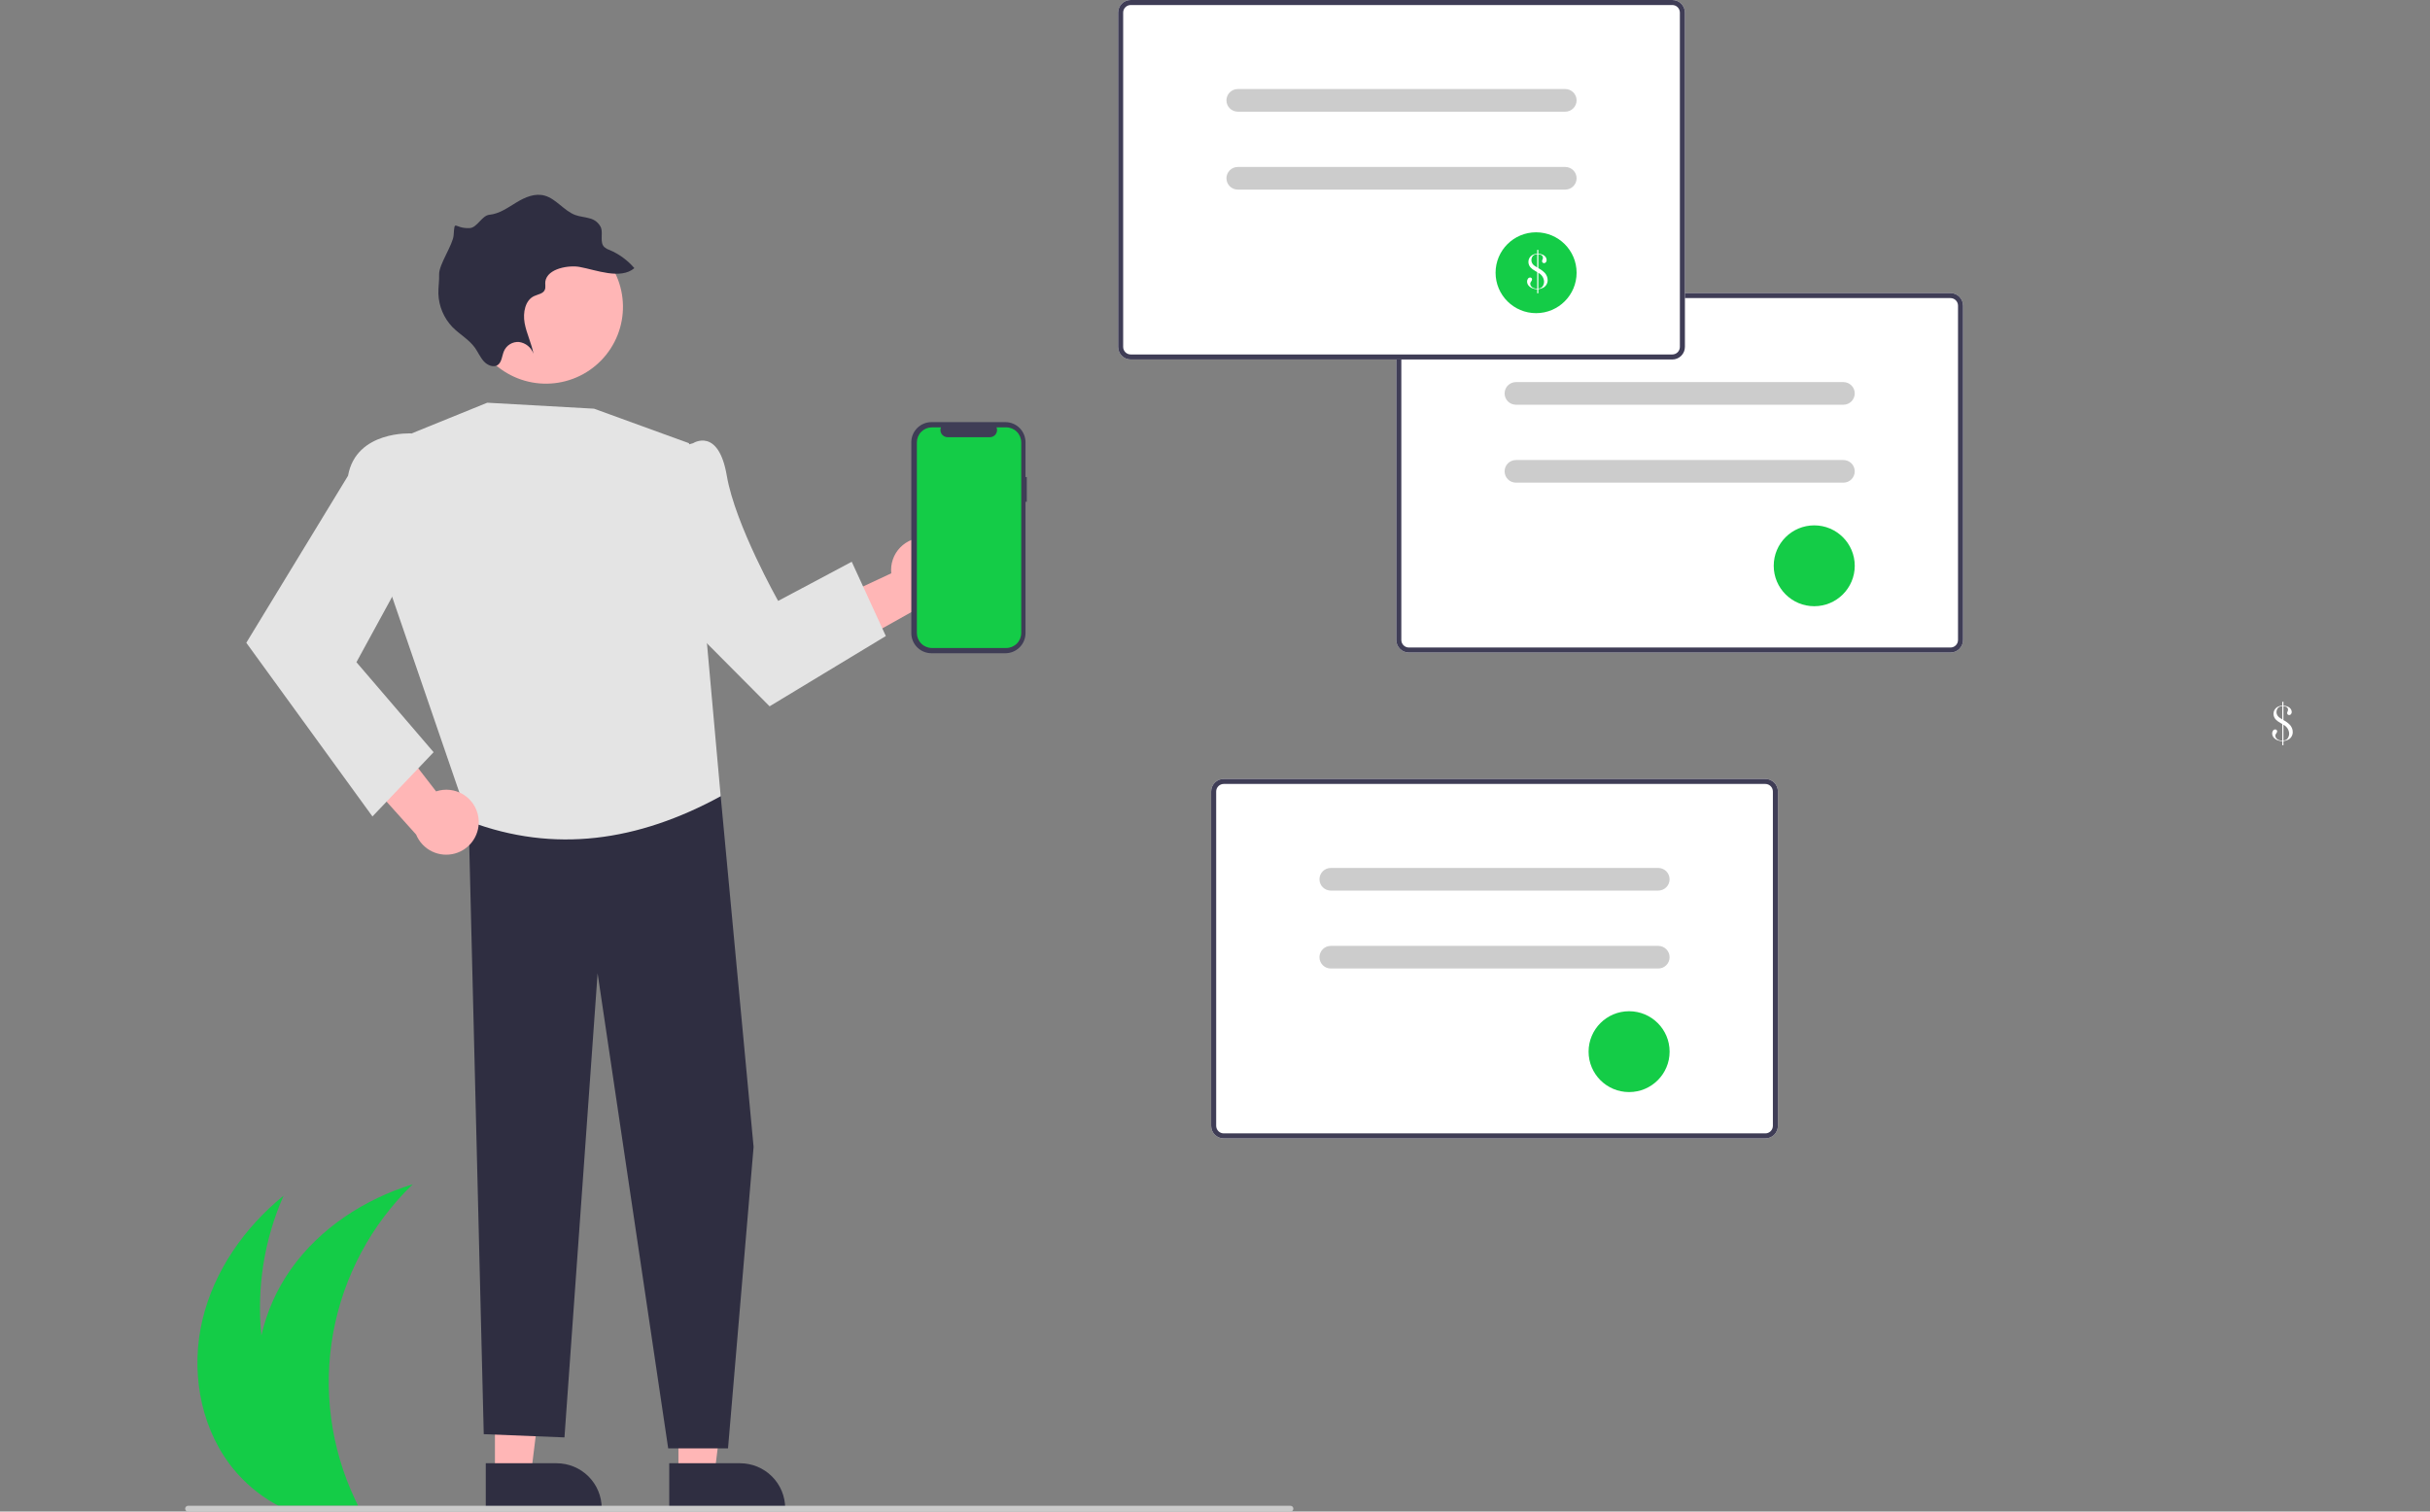 <svg width="315" height="196" viewBox="0 0 315 196" fill="none" xmlns="http://www.w3.org/2000/svg">
<rect x="0" y="0" width="315" height="196" fill="#808080" stroke="none"/>
<g clip-path="url(#clip0_182_7804)">
<path d="M29.707 189.773C31.101 191.648 32.829 193.252 34.804 194.502C35.224 194.768 35.656 195.019 36.094 195.251H46.421C46.297 195.004 46.177 194.753 46.061 194.502C42.859 187.758 41.855 180.181 43.19 172.837C44.525 165.494 48.131 158.752 53.502 153.561C47.261 155.485 41.492 159.237 37.719 164.558C35.885 167.149 34.581 170.076 33.882 173.17C33.258 166.981 34.249 160.737 36.758 155.043C31.691 159.159 27.745 164.794 26.241 171.137C24.737 177.484 25.828 184.527 29.707 189.773Z" fill="#14CC47"/>
<path d="M228.838 147.614H158.633C158.2 147.613 157.785 147.442 157.479 147.136C157.173 146.831 157 146.416 157 145.984V102.63C157 102.198 157.173 101.783 157.479 101.478C157.785 101.172 158.2 101 158.633 101H228.838C229.271 101 229.686 101.172 229.992 101.478C230.298 101.783 230.47 102.198 230.471 102.63V145.984C230.47 146.416 230.298 146.831 229.992 147.136C229.686 147.442 229.271 147.613 228.838 147.614Z" fill="white"/>
<path d="M228.838 147.614H158.633C158.2 147.613 157.785 147.442 157.479 147.136C157.173 146.831 157 146.416 157 145.984V102.63C157 102.198 157.173 101.783 157.479 101.478C157.785 101.172 158.2 101 158.633 101H228.838C229.271 101 229.686 101.172 229.992 101.478C230.298 101.783 230.47 102.198 230.471 102.63V145.984C230.47 146.416 230.298 146.831 229.992 147.136C229.686 147.442 229.271 147.613 228.838 147.614ZM158.633 101.652C158.373 101.652 158.124 101.755 157.94 101.939C157.757 102.122 157.653 102.371 157.653 102.63V145.984C157.653 146.243 157.757 146.492 157.94 146.675C158.124 146.859 158.373 146.962 158.633 146.962H228.838C229.098 146.962 229.347 146.859 229.53 146.675C229.714 146.492 229.817 146.243 229.818 145.984V102.63C229.817 102.371 229.714 102.122 229.53 101.939C229.347 101.755 229.098 101.652 228.838 101.652H158.633Z" fill="#3F3D56"/>
<path d="M214.96 115.479H172.51C172.121 115.479 171.747 115.325 171.471 115.049C171.196 114.774 171.041 114.401 171.041 114.012C171.041 113.623 171.196 113.25 171.471 112.975C171.747 112.7 172.121 112.545 172.51 112.545H214.96C215.35 112.545 215.724 112.7 215.999 112.975C216.275 113.25 216.429 113.623 216.429 114.012C216.429 114.401 216.275 114.774 215.999 115.049C215.724 115.325 215.35 115.479 214.96 115.479Z" fill="#CCCCCC"/>
<path d="M214.96 125.584H172.51C172.121 125.584 171.747 125.43 171.471 125.155C171.196 124.879 171.041 124.506 171.041 124.117C171.041 123.728 171.196 123.355 171.471 123.08C171.747 122.805 172.121 122.65 172.51 122.65H214.96C215.35 122.65 215.724 122.805 215.999 123.08C216.275 123.355 216.429 123.728 216.429 124.117C216.429 124.506 216.275 124.879 215.999 125.155C215.724 125.43 215.35 125.584 214.96 125.584Z" fill="#CCCCCC"/>
<path d="M211.179 141.606C214.079 141.606 216.43 139.259 216.43 136.364C216.43 133.469 214.079 131.122 211.179 131.122C208.279 131.122 205.928 133.469 205.928 136.364C205.928 139.259 208.279 141.606 211.179 141.606Z" fill="#14CC47"/>
<path d="M295.851 91.495V90.995H295.999V91.495C296.209 91.504 296.415 91.554 296.605 91.643C296.743 91.707 296.862 91.806 296.951 91.93C297.032 92.045 297.076 92.182 297.076 92.323C297.079 92.426 297.044 92.526 296.979 92.605C296.95 92.641 296.914 92.671 296.873 92.691C296.831 92.71 296.786 92.721 296.74 92.72C296.706 92.721 296.672 92.715 296.64 92.702C296.608 92.689 296.58 92.669 296.556 92.645C296.531 92.62 296.511 92.591 296.498 92.559C296.485 92.527 296.479 92.492 296.48 92.457C296.48 92.409 296.49 92.361 296.51 92.316L296.569 92.191C296.59 92.139 296.6 92.083 296.598 92.027C296.6 91.94 296.572 91.855 296.519 91.786C296.462 91.713 296.384 91.659 296.296 91.629C296.2 91.598 296.1 91.578 295.999 91.57V93.368L296.032 93.387C296.342 93.551 296.623 93.763 296.865 94.015C296.972 94.142 297.057 94.285 297.117 94.441C297.176 94.591 297.207 94.751 297.207 94.912C297.21 95.121 297.155 95.327 297.049 95.507C296.946 95.683 296.794 95.825 296.612 95.917C296.419 96.011 296.212 96.072 295.999 96.095V96.63H295.851V96.105C295.636 96.103 295.424 96.059 295.226 95.977C295.028 95.903 294.854 95.778 294.721 95.615C294.604 95.469 294.54 95.287 294.541 95.099C294.537 94.968 294.578 94.838 294.657 94.733C294.688 94.687 294.729 94.65 294.778 94.624C294.827 94.598 294.881 94.584 294.936 94.583C294.969 94.582 295.002 94.588 295.033 94.6C295.064 94.612 295.092 94.63 295.116 94.654C295.139 94.677 295.157 94.705 295.17 94.736C295.182 94.767 295.188 94.799 295.186 94.833C295.175 94.934 295.133 95.029 295.065 95.105C295.029 95.152 294.999 95.202 294.974 95.255C294.957 95.297 294.949 95.342 294.949 95.387C294.95 95.506 294.991 95.623 295.066 95.716C295.148 95.821 295.257 95.902 295.381 95.95C295.522 96.005 295.673 96.032 295.825 96.029H295.851V93.883L295.664 93.775C295.486 93.672 295.35 93.587 295.257 93.519C295.166 93.453 295.082 93.378 295.005 93.295C294.816 93.094 294.711 92.829 294.712 92.553C294.712 92.381 294.755 92.212 294.838 92.062C294.919 91.912 295.038 91.785 295.183 91.695C295.385 91.573 295.615 91.504 295.851 91.495ZM295.851 91.567C295.724 91.571 295.598 91.599 295.481 91.649C295.364 91.707 295.268 91.8 295.206 91.915C295.135 92.04 295.099 92.181 295.101 92.325C295.099 92.499 295.153 92.671 295.255 92.813C295.309 92.891 295.373 92.96 295.447 93.02C295.565 93.108 295.69 93.189 295.819 93.263L295.851 93.282V91.567ZM295.999 96.023C296.084 96.016 296.168 95.998 296.248 95.97C296.314 95.945 296.375 95.909 296.429 95.865C296.53 95.778 296.609 95.668 296.658 95.544C296.715 95.408 296.744 95.261 296.743 95.112C296.73 94.874 296.655 94.644 296.524 94.444C296.393 94.245 296.212 94.083 295.999 93.975V96.023Z" fill="white"/>
<path d="M252.838 84.614H182.633C182.2 84.614 181.785 84.442 181.479 84.136C181.173 83.831 181 83.416 181 82.984V39.63C181 39.198 181.173 38.783 181.479 38.478C181.785 38.172 182.2 38.001 182.633 38H252.838C253.271 38.001 253.686 38.172 253.992 38.478C254.298 38.783 254.47 39.198 254.471 39.63V82.984C254.47 83.416 254.298 83.831 253.992 84.136C253.686 84.442 253.271 84.614 252.838 84.614Z" fill="white"/>
<path d="M252.838 84.614H182.633C182.2 84.614 181.785 84.442 181.479 84.136C181.173 83.831 181 83.416 181 82.984V39.63C181 39.198 181.173 38.783 181.479 38.478C181.785 38.172 182.2 38.001 182.633 38H252.838C253.271 38.001 253.686 38.172 253.992 38.478C254.298 38.783 254.47 39.198 254.471 39.63V82.984C254.47 83.416 254.298 83.831 253.992 84.136C253.686 84.442 253.271 84.614 252.838 84.614ZM182.633 38.652C182.373 38.652 182.124 38.755 181.94 38.939C181.757 39.122 181.653 39.371 181.653 39.63V82.984C181.653 83.243 181.757 83.492 181.94 83.675C182.124 83.859 182.373 83.962 182.633 83.962H252.838C253.098 83.962 253.347 83.859 253.53 83.675C253.714 83.492 253.817 83.243 253.817 82.984V39.63C253.817 39.371 253.714 39.122 253.53 38.939C253.347 38.755 253.098 38.652 252.838 38.652H182.633Z" fill="#3F3D56"/>
<path d="M238.96 52.479H196.51C196.121 52.479 195.747 52.325 195.471 52.05C195.196 51.774 195.041 51.401 195.041 51.012C195.041 50.623 195.196 50.25 195.471 49.975C195.747 49.7 196.121 49.545 196.51 49.545H238.96C239.35 49.545 239.724 49.7 239.999 49.975C240.275 50.25 240.429 50.623 240.429 51.012C240.429 51.401 240.275 51.774 239.999 52.05C239.724 52.325 239.35 52.479 238.96 52.479Z" fill="#CCCCCC"/>
<path d="M238.96 62.584H196.51C196.121 62.584 195.747 62.43 195.471 62.155C195.196 61.88 195.041 61.506 195.041 61.117C195.041 60.728 195.196 60.355 195.471 60.08C195.747 59.805 196.121 59.651 196.51 59.651H238.96C239.35 59.651 239.724 59.805 239.999 60.08C240.275 60.355 240.429 60.728 240.429 61.117C240.429 61.506 240.275 61.88 239.999 62.155C239.724 62.43 239.35 62.584 238.96 62.584Z" fill="#CCCCCC"/>
<path d="M235.179 78.606C238.079 78.606 240.43 76.259 240.43 73.364C240.43 70.469 238.079 68.122 235.179 68.122C232.279 68.122 229.928 70.469 229.928 73.364C229.928 76.259 232.279 78.606 235.179 78.606Z" fill="#14CC47"/>
<path d="M248.027 62.475V61.976H248.175V62.475C248.385 62.484 248.591 62.535 248.781 62.623C248.919 62.688 249.038 62.787 249.126 62.911C249.208 63.025 249.252 63.163 249.251 63.303C249.255 63.406 249.22 63.507 249.154 63.586C249.126 63.622 249.09 63.651 249.048 63.671C249.007 63.691 248.962 63.701 248.916 63.701C248.881 63.702 248.847 63.695 248.816 63.682C248.784 63.669 248.755 63.65 248.731 63.625C248.707 63.601 248.687 63.572 248.674 63.54C248.661 63.507 248.655 63.473 248.656 63.438C248.656 63.389 248.666 63.341 248.685 63.297L248.745 63.172C248.766 63.12 248.776 63.064 248.774 63.008C248.776 62.921 248.748 62.836 248.695 62.766C248.637 62.694 248.56 62.639 248.471 62.61C248.375 62.579 248.276 62.559 248.175 62.551V64.348L248.208 64.368C248.517 64.531 248.799 64.743 249.041 64.996C249.148 65.122 249.233 65.266 249.293 65.421C249.352 65.571 249.382 65.731 249.383 65.893C249.386 66.102 249.331 66.307 249.225 66.487C249.122 66.663 248.97 66.806 248.787 66.898C248.595 66.992 248.388 67.052 248.175 67.076V67.611H248.027V67.085C247.812 67.084 247.6 67.04 247.402 66.957C247.204 66.884 247.03 66.759 246.896 66.596C246.779 66.449 246.716 66.267 246.717 66.08C246.713 65.948 246.754 65.819 246.832 65.713C246.863 65.668 246.905 65.63 246.954 65.605C247.003 65.579 247.057 65.565 247.112 65.564C247.145 65.563 247.178 65.569 247.209 65.581C247.24 65.593 247.268 65.611 247.291 65.634C247.315 65.658 247.333 65.686 247.345 65.716C247.358 65.747 247.363 65.78 247.362 65.813C247.351 65.914 247.308 66.01 247.24 66.085C247.205 66.132 247.175 66.183 247.15 66.236C247.133 66.278 247.125 66.322 247.125 66.367C247.126 66.487 247.167 66.603 247.242 66.697C247.324 66.801 247.433 66.882 247.556 66.931C247.698 66.986 247.849 67.013 248.001 67.01H248.027V64.864L247.839 64.756C247.662 64.653 247.526 64.567 247.433 64.499C247.342 64.433 247.257 64.359 247.181 64.276C246.992 64.075 246.887 63.809 246.888 63.533C246.887 63.362 246.93 63.193 247.013 63.042C247.095 62.892 247.214 62.766 247.359 62.676C247.561 62.554 247.791 62.485 248.027 62.475ZM248.027 62.548C247.9 62.552 247.774 62.58 247.657 62.63C247.54 62.688 247.443 62.781 247.381 62.895C247.311 63.02 247.275 63.162 247.277 63.305C247.275 63.48 247.329 63.651 247.431 63.794C247.484 63.871 247.549 63.941 247.622 64.001C247.741 64.089 247.865 64.17 247.994 64.243L248.027 64.263V62.548ZM248.175 67.003C248.26 66.996 248.344 66.978 248.424 66.951C248.49 66.925 248.55 66.89 248.604 66.846C248.706 66.759 248.785 66.649 248.834 66.525C248.891 66.388 248.92 66.241 248.919 66.093C248.906 65.855 248.83 65.625 248.7 65.425C248.569 65.225 248.388 65.064 248.175 64.956V67.003Z" fill="white"/>
<path d="M120.008 69.726C119.396 69.682 118.782 69.772 118.21 69.99C117.637 70.209 117.119 70.55 116.692 70.99C116.266 71.429 115.941 71.957 115.741 72.536C115.54 73.115 115.47 73.73 115.534 74.339L102.037 80.655L108.643 84.693L120.447 78.076C121.465 77.901 122.382 77.359 123.027 76.554C123.671 75.749 123.997 74.735 123.943 73.706C123.889 72.677 123.458 71.703 122.733 70.97C122.008 70.236 121.038 69.794 120.008 69.726Z" fill="#FFB6B6"/>
<path d="M64.159 191.254L68.82 191.254L71.038 173.306L64.158 173.306L64.159 191.254Z" fill="#FFB6B6"/>
<path d="M62.971 189.735L72.15 189.735H72.151C73.702 189.735 75.19 190.35 76.287 191.445C77.384 192.54 78 194.026 78.001 195.574V195.764L62.971 195.765L62.971 189.735Z" fill="#2F2E41"/>
<path d="M87.944 191.254L92.605 191.254L94.823 173.306L87.943 173.306L87.944 191.254Z" fill="#FFB6B6"/>
<path d="M86.754 189.735L95.933 189.735H95.934C97.485 189.735 98.973 190.35 100.07 191.445C101.167 192.54 101.784 194.026 101.784 195.574V195.764L86.754 195.765L86.754 189.735Z" fill="#2F2E41"/>
<path d="M91.057 98.164L93.423 103.248L97.688 148.72L94.373 187.803H86.618L77.468 126.199L73.171 186.384L62.708 185.963L60.699 104.364L91.057 98.164Z" fill="#2F2E41"/>
<path d="M53.355 56.202L63.164 52.218L77.008 52.993L89.316 57.471L93.422 103.248C82.715 109.085 71.868 110.678 60.833 106.505L50.592 76.689L53.355 56.202Z" fill="#E4E4E4"/>
<path d="M85.487 58.681L89.839 57.471C89.839 57.471 93.131 55.334 94.215 61.686C95.298 68.038 100.871 77.919 100.871 77.919L110.412 72.843L114.83 82.473L99.762 91.585L83.894 75.624L85.487 58.681Z" fill="#E4E4E4"/>
<path d="M61.613 43.737C61.085 42.539 60.797 41.25 60.768 39.942C60.739 38.634 60.968 37.333 61.442 36.113C61.916 34.893 62.627 33.779 63.533 32.833C64.439 31.887 65.522 31.129 66.721 30.601C67.921 30.074 69.213 29.787 70.523 29.758C71.833 29.728 73.137 29.957 74.359 30.43C75.58 30.904 76.697 31.613 77.644 32.517C78.591 33.422 79.351 34.503 79.88 35.701L79.937 35.833C80.987 38.259 81.029 41.002 80.053 43.459C79.57 44.675 78.851 45.785 77.938 46.724C77.025 47.664 75.936 48.414 74.733 48.933C72.302 49.982 69.555 50.023 67.093 49.049C64.632 48.075 62.66 46.165 61.609 43.739L61.613 43.737Z" fill="#FFB6B6"/>
<path d="M75.163 34.618C77.238 34.994 80.45 36.298 82.232 34.768C81.352 33.741 80.245 32.933 78.998 32.406C78.752 32.325 78.525 32.197 78.328 32.029C77.721 31.416 78.19 30.359 77.912 29.53C77.777 29.227 77.573 28.96 77.317 28.749C77.061 28.538 76.759 28.389 76.436 28.315C75.817 28.13 75.169 28.1 74.561 27.876C73.123 27.336 72.1 25.792 70.626 25.373C69.342 25.002 68.049 25.578 66.941 26.251C65.832 26.924 64.736 27.722 63.439 27.849C62.47 27.938 61.857 29.529 60.884 29.575C58.845 29.674 58.958 28.333 58.807 30.471C58.721 31.747 56.894 34.285 56.924 35.572C56.954 36.415 56.805 37.25 56.829 38.096C56.884 39.707 57.531 41.242 58.647 42.407C59.575 43.359 60.782 44.002 61.564 45.088C61.97 45.665 62.252 46.338 62.725 46.86C63.198 47.381 63.999 47.695 64.527 47.323C65.055 46.95 65.064 46.144 65.326 45.531C65.487 45.155 65.761 44.838 66.111 44.626C66.461 44.413 66.869 44.315 67.277 44.345C67.701 44.401 68.102 44.573 68.433 44.843C68.764 45.113 69.014 45.47 69.153 45.874C68.906 44.519 68.254 43.248 68.007 41.892C67.759 40.535 68.082 38.915 69.252 38.385C69.754 38.152 70.433 38.089 70.635 37.551C70.758 37.227 70.645 36.845 70.693 36.494C70.95 34.778 73.81 34.353 75.163 34.618Z" fill="#2F2E41"/>
<path d="M62.011 105.975C61.921 105.37 61.7 104.791 61.362 104.28C61.024 103.769 60.578 103.338 60.056 103.018C59.533 102.697 58.947 102.495 58.338 102.426C57.728 102.356 57.111 102.421 56.53 102.615L47.427 90.832L44.91 98.145L53.94 108.213C54.332 109.167 55.06 109.944 55.988 110.397C56.915 110.851 57.977 110.949 58.971 110.673C59.966 110.397 60.825 109.766 61.385 108.901C61.945 108.035 62.168 106.994 62.011 105.975V105.975Z" fill="#FFB6B6"/>
<path d="M56.501 58.424L53.357 56.202C53.357 56.202 46.164 55.79 45.117 61.686L31.928 83.346L48.281 105.868L56.209 97.536L46.205 85.865L54.605 70.47L56.501 58.424Z" fill="#E4E4E4"/>
<path d="M133.102 61.856H132.937V57.346C132.937 57.003 132.869 56.663 132.738 56.346C132.607 56.03 132.414 55.742 132.171 55.499C131.928 55.257 131.64 55.065 131.323 54.933C131.005 54.802 130.665 54.735 130.322 54.735H120.748C120.405 54.735 120.065 54.802 119.747 54.933C119.43 55.065 119.142 55.257 118.899 55.499C118.656 55.742 118.463 56.03 118.332 56.346C118.2 56.663 118.133 57.003 118.133 57.346V82.093C118.133 82.436 118.2 82.775 118.332 83.092C118.463 83.409 118.656 83.697 118.899 83.939C119.142 84.181 119.43 84.374 119.747 84.505C120.065 84.636 120.405 84.704 120.748 84.704H130.322C130.665 84.704 131.005 84.636 131.323 84.505C131.64 84.374 131.928 84.181 132.171 83.939C132.414 83.697 132.607 83.409 132.738 83.092C132.869 82.775 132.937 82.436 132.937 82.093V65.067H133.102V61.856Z" fill="#3F3D56"/>
<path d="M130.428 55.414H129.179C129.236 55.554 129.258 55.707 129.242 55.858C129.227 56.009 129.174 56.154 129.09 56.28C129.005 56.407 128.89 56.51 128.756 56.581C128.621 56.653 128.472 56.69 128.319 56.69H122.835C122.683 56.69 122.533 56.653 122.399 56.581C122.264 56.51 122.15 56.407 122.065 56.28C121.98 56.154 121.927 56.009 121.912 55.858C121.896 55.707 121.918 55.554 121.976 55.414H120.809C120.291 55.414 119.794 55.619 119.428 55.985C119.061 56.351 118.855 56.846 118.855 57.364V82.075C118.855 82.592 119.061 83.088 119.428 83.453C119.794 83.819 120.291 84.024 120.809 84.024H130.428C130.946 84.024 131.443 83.819 131.809 83.453C132.176 83.088 132.381 82.592 132.381 82.075V57.364C132.381 56.846 132.176 56.351 131.809 55.985C131.443 55.619 130.946 55.414 130.428 55.414Z" fill="#14CC47"/>
<path d="M216.781 46.614H146.576C146.143 46.614 145.728 46.442 145.422 46.136C145.116 45.831 144.944 45.416 144.943 44.984V1.63C144.944 1.198 145.116 0.783 145.422 0.478C145.728 0.172 146.143 0 146.576 0H216.781C217.214 0 217.629 0.172 217.935 0.478C218.241 0.783 218.413 1.198 218.414 1.63V44.984C218.413 45.416 218.241 45.831 217.935 46.136C217.629 46.442 217.214 46.614 216.781 46.614Z" fill="white"/>
<path d="M216.781 46.614H146.576C146.143 46.614 145.728 46.442 145.422 46.136C145.116 45.831 144.944 45.416 144.943 44.984V1.63C144.944 1.198 145.116 0.783 145.422 0.478C145.728 0.172 146.143 0 146.576 0H216.781C217.214 0 217.629 0.172 217.935 0.478C218.241 0.783 218.413 1.198 218.414 1.63V44.984C218.413 45.416 218.241 45.831 217.935 46.136C217.629 46.442 217.214 46.614 216.781 46.614ZM146.576 0.652C146.316 0.652 146.067 0.755 145.884 0.939C145.7 1.122 145.597 1.371 145.596 1.63V44.984C145.597 45.243 145.7 45.492 145.884 45.675C146.067 45.859 146.316 45.962 146.576 45.962H216.781C217.041 45.962 217.29 45.859 217.474 45.675C217.657 45.492 217.761 45.243 217.761 44.984V1.63C217.761 1.371 217.657 1.122 217.474 0.939C217.29 0.755 217.041 0.652 216.781 0.652H146.576Z" fill="#3F3D56"/>
<path d="M202.903 14.479H160.454C160.064 14.479 159.69 14.325 159.415 14.05C159.139 13.774 158.984 13.401 158.984 13.012C158.984 12.623 159.139 12.25 159.415 11.975C159.69 11.7 160.064 11.545 160.454 11.545H202.903C203.293 11.545 203.667 11.7 203.942 11.975C204.218 12.25 204.373 12.623 204.373 13.012C204.373 13.401 204.218 13.774 203.942 14.05C203.667 14.325 203.293 14.479 202.903 14.479Z" fill="#CCCCCC"/>
<path d="M202.903 24.584H160.454C160.064 24.584 159.69 24.43 159.415 24.155C159.139 23.88 158.984 23.506 158.984 23.117C158.984 22.728 159.139 22.355 159.415 22.08C159.69 21.805 160.064 21.651 160.454 21.651H202.903C203.293 21.651 203.667 21.805 203.942 22.08C204.218 22.355 204.373 22.728 204.373 23.117C204.373 23.506 204.218 23.88 203.942 24.155C203.667 24.43 203.293 24.584 202.903 24.584Z" fill="#CCCCCC"/>
<path d="M199.122 40.606C202.023 40.606 204.374 38.259 204.374 35.364C204.374 32.469 202.023 30.122 199.122 30.122C196.222 30.122 193.871 32.469 193.871 35.364C193.871 38.259 196.222 40.606 199.122 40.606Z" fill="#14CC47"/>
<path d="M199.265 32.894V32.395H199.413V32.894C199.623 32.904 199.829 32.954 200.019 33.042C200.157 33.107 200.276 33.206 200.365 33.33C200.447 33.444 200.49 33.582 200.49 33.722C200.493 33.825 200.458 33.926 200.393 34.005C200.364 34.041 200.328 34.07 200.287 34.09C200.245 34.11 200.2 34.12 200.154 34.12C200.12 34.121 200.086 34.114 200.054 34.101C200.022 34.088 199.994 34.069 199.97 34.044C199.945 34.02 199.925 33.991 199.912 33.959C199.899 33.926 199.893 33.892 199.894 33.857C199.894 33.809 199.904 33.76 199.924 33.716L199.983 33.591C200.004 33.539 200.014 33.483 200.013 33.427C200.014 33.34 199.986 33.255 199.934 33.185C199.876 33.113 199.798 33.058 199.71 33.029C199.614 32.998 199.514 32.978 199.414 32.97V34.767L199.446 34.787C199.756 34.95 200.037 35.162 200.279 35.415C200.386 35.541 200.472 35.685 200.531 35.84C200.59 35.99 200.621 36.15 200.621 36.312C200.624 36.52 200.57 36.726 200.463 36.906C200.36 37.082 200.208 37.225 200.026 37.317C199.833 37.411 199.626 37.471 199.414 37.495V38.03H199.265V37.504C199.051 37.503 198.838 37.459 198.64 37.376C198.442 37.303 198.268 37.178 198.135 37.015C198.018 36.868 197.954 36.686 197.955 36.499C197.951 36.367 197.992 36.238 198.071 36.133C198.102 36.087 198.143 36.05 198.192 36.023C198.241 35.998 198.295 35.984 198.35 35.983C198.383 35.982 198.416 35.987 198.447 36C198.478 36.012 198.506 36.03 198.53 36.053C198.553 36.077 198.571 36.105 198.584 36.136C198.596 36.166 198.602 36.199 198.601 36.232C198.589 36.333 198.547 36.428 198.479 36.504C198.443 36.551 198.413 36.602 198.388 36.655C198.371 36.697 198.363 36.741 198.364 36.786C198.364 36.906 198.405 37.022 198.48 37.116C198.562 37.22 198.671 37.301 198.795 37.35C198.936 37.405 199.087 37.432 199.239 37.429H199.265V35.283L199.078 35.175C198.9 35.072 198.765 34.986 198.671 34.918C198.58 34.852 198.496 34.778 198.419 34.695C198.23 34.494 198.126 34.228 198.127 33.952C198.126 33.781 198.169 33.612 198.252 33.461C198.333 33.311 198.452 33.185 198.597 33.095C198.8 32.973 199.029 32.904 199.265 32.894ZM199.265 32.967C199.138 32.971 199.012 32.998 198.895 33.049C198.778 33.107 198.682 33.2 198.62 33.314C198.549 33.439 198.513 33.581 198.515 33.724C198.514 33.899 198.567 34.07 198.669 34.213C198.723 34.291 198.787 34.36 198.861 34.42C198.979 34.508 199.104 34.589 199.233 34.662L199.265 34.682V32.967ZM199.413 37.422C199.498 37.415 199.582 37.398 199.662 37.37C199.728 37.344 199.789 37.309 199.843 37.264C199.944 37.178 200.023 37.068 200.072 36.944C200.129 36.807 200.158 36.66 200.157 36.512C200.144 36.274 200.069 36.044 199.938 35.844C199.807 35.645 199.627 35.483 199.413 35.375V37.422Z" fill="white"/>
<path d="M167.285 196H24.375C24.276 196 24.18 195.961 24.11 195.89C24.04 195.82 24 195.725 24 195.626C24 195.526 24.04 195.431 24.11 195.361C24.18 195.291 24.276 195.251 24.375 195.251H167.285C167.384 195.251 167.48 195.291 167.55 195.361C167.62 195.431 167.66 195.526 167.66 195.626C167.66 195.725 167.62 195.82 167.55 195.89C167.48 195.961 167.384 196 167.285 196Z" fill="#CACACA"/>
</g>
<defs>
<clipPath id="clip0_182_7804">
<rect width="315" height="196" fill="white"/>
</clipPath>
</defs>
</svg>
